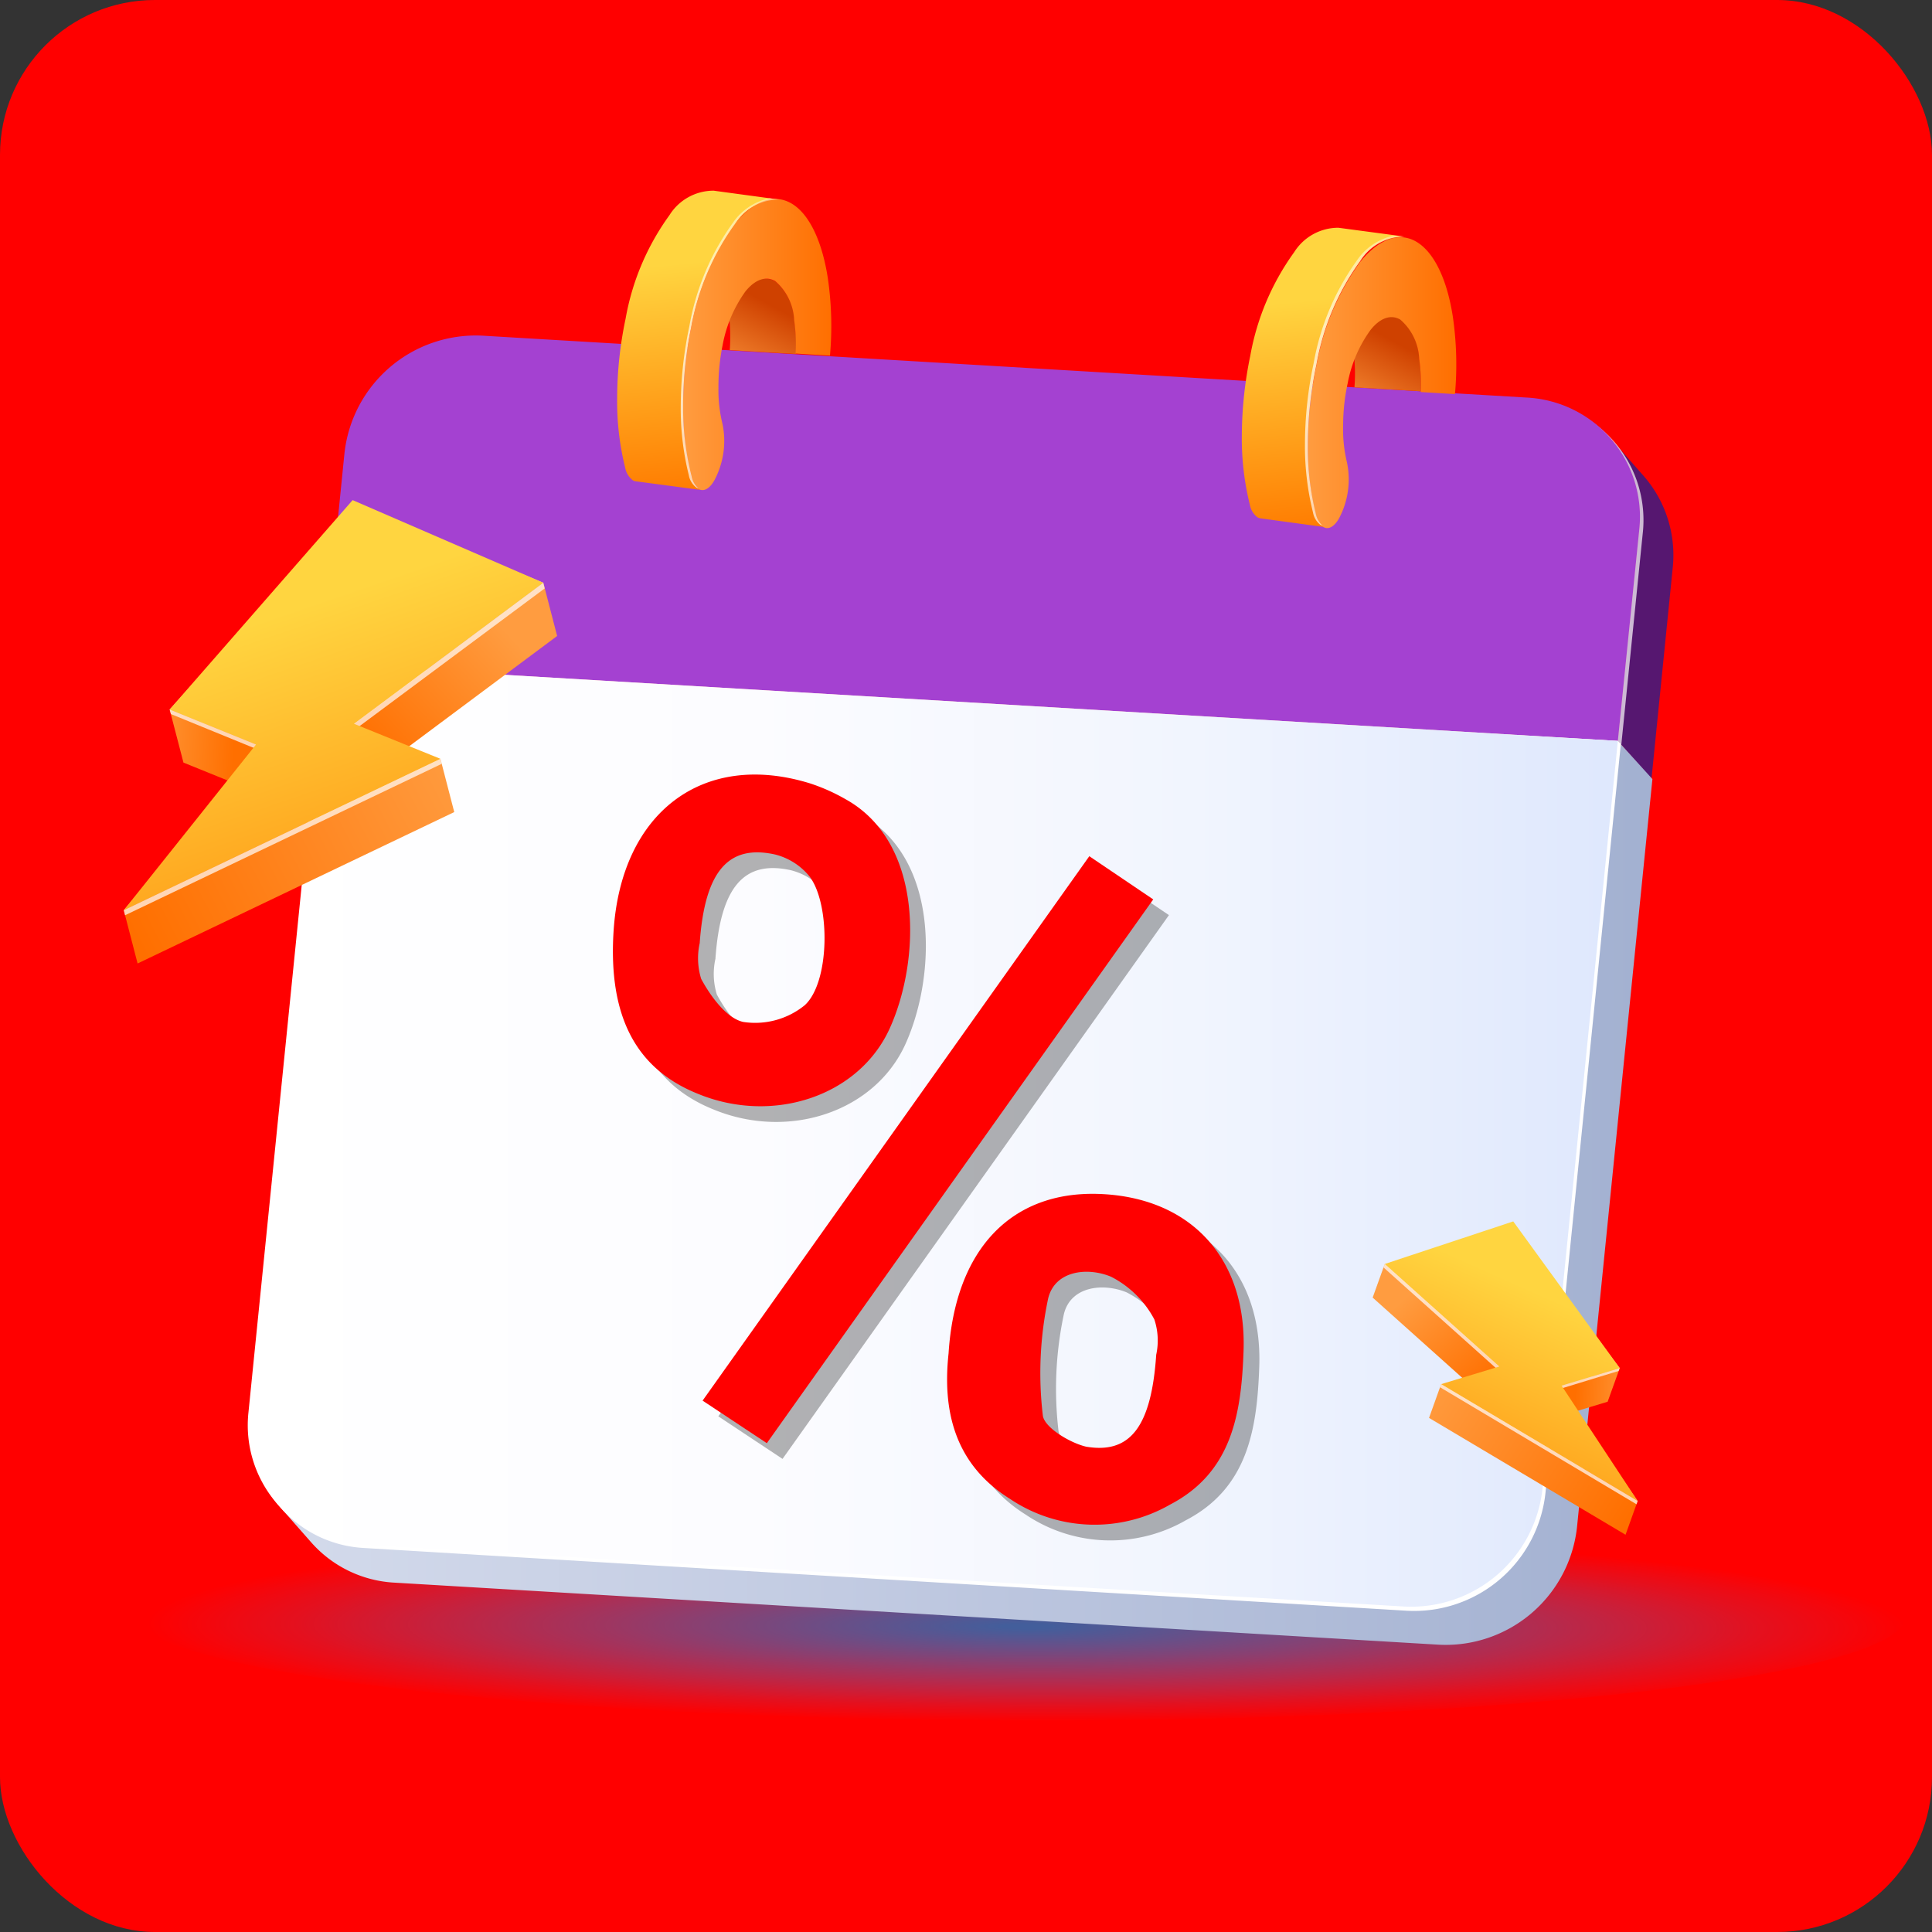<svg xmlns="http://www.w3.org/2000/svg" xmlns:xlink="http://www.w3.org/1999/xlink" viewBox="0 0 123 123"><rect x="0" y="0" width="123" height="123" fill="#333333" stroke="none"/><defs><style>.cls-1{isolation:isolate;}.cls-2{fill:red;}.cls-3{opacity:0.9;fill:url(#radial-gradient);}.cls-10,.cls-3{mix-blend-mode:multiply;}.cls-4{fill:#561770;}.cls-5,.cls-8{fill:#fff;}.cls-14,.cls-18,.cls-5{opacity:0.7;mix-blend-mode:overlay;}.cls-6{fill:#a441d1;}.cls-7{fill:url(#linear-gradient);}.cls-9{fill:url(#linear-gradient-2);}.cls-10{opacity:0.3;}.cls-11{fill:url(#linear-gradient-3);}.cls-12{fill:url(#linear-gradient-4);}.cls-13{fill:url(#linear-gradient-5);}.cls-14{fill:url(#linear-gradient-6);}.cls-15{fill:url(#linear-gradient-7);}.cls-16{fill:url(#linear-gradient-8);}.cls-17{fill:url(#linear-gradient-9);}.cls-18{fill:url(#linear-gradient-10);}.cls-19{fill:url(#linear-gradient-11);}.cls-20{fill:url(#linear-gradient-12);}.cls-21{fill:url(#linear-gradient-13);}.cls-22{fill:url(#linear-gradient-14);}.cls-23{fill:url(#linear-gradient-15);}.cls-24{fill:url(#linear-gradient-16);}.cls-25{fill:url(#linear-gradient-17);}.cls-26{fill:url(#linear-gradient-18);}</style><radialGradient id="radial-gradient" cx="702.39" cy="-34.6" r="17.85" gradientTransform="matrix(3.14, 0.01, 0, 0.34, -2140.1, 108.28)" gradientUnits="userSpaceOnUse"><stop offset="0.03" stop-color="#2f68ac"/><stop offset="0.48" stop-color="#2977d6" stop-opacity="0.5"/><stop offset="0.83" stop-color="#2681f3" stop-opacity="0.14"/><stop offset="1" stop-color="#2485ff" stop-opacity="0"/></radialGradient><linearGradient id="linear-gradient" x1="17.63" y1="75.94" x2="105.15" y2="75.94" gradientUnits="userSpaceOnUse"><stop offset="0" stop-color="#d3daeb"/><stop offset="0.41" stop-color="#c2cbe2"/><stop offset="0.99" stop-color="#a3b1d1"/></linearGradient><linearGradient id="linear-gradient-2" x1="15.73" y1="72.29" x2="103.01" y2="72.29" gradientUnits="userSpaceOnUse"><stop offset="0.01" stop-color="#fff"/><stop offset="0.37" stop-color="#fcfcff"/><stop offset="0.69" stop-color="#f1f5fe"/><stop offset="0.99" stop-color="#dfe8fd"/></linearGradient><linearGradient id="linear-gradient-3" x1="85.11" y1="26.64" x2="87.98" y2="21.32" gradientUnits="userSpaceOnUse"><stop offset="0" stop-color="#ff9c40"/><stop offset="1" stop-color="#cf4100"/></linearGradient><linearGradient id="linear-gradient-4" x1="83.93" y1="19.04" x2="85.45" y2="33.65" gradientUnits="userSpaceOnUse"><stop offset="0" stop-color="#ffd540"/><stop offset="1" stop-color="#ff7b00"/></linearGradient><linearGradient id="linear-gradient-5" x1="83.26" y1="24.31" x2="92.71" y2="24.31" gradientUnits="userSpaceOnUse"><stop offset="0" stop-color="#ff9c40"/><stop offset="1" stop-color="#ff6f00"/></linearGradient><linearGradient id="linear-gradient-6" x1="83.08" y1="24.23" x2="89.41" y2="24.23" gradientUnits="userSpaceOnUse"><stop offset="0" stop-color="#fff"/><stop offset="1" stop-color="#fff" stop-opacity="0.5"/></linearGradient><linearGradient id="linear-gradient-7" x1="45.34" y1="24.27" x2="48.21" y2="18.95" xlink:href="#linear-gradient-3"/><linearGradient id="linear-gradient-8" x1="44.16" y1="16.67" x2="45.68" y2="31.28" xlink:href="#linear-gradient-4"/><linearGradient id="linear-gradient-9" x1="43.49" y1="21.95" x2="52.94" y2="21.95" xlink:href="#linear-gradient-5"/><linearGradient id="linear-gradient-10" x1="43.31" y1="21.86" x2="49.64" y2="21.86" xlink:href="#linear-gradient-6"/><linearGradient id="linear-gradient-11" x1="159.87" y1="111.1" x2="165.95" y2="110.91" gradientTransform="translate(-140.39 -77.4) rotate(5.18)" xlink:href="#linear-gradient-5"/><linearGradient id="linear-gradient-12" x1="182.59" y1="101.58" x2="174.74" y2="110.3" gradientTransform="translate(-140.39 -77.4) rotate(5.18)" xlink:href="#linear-gradient-5"/><linearGradient id="linear-gradient-13" x1="180.82" y1="110.53" x2="160.85" y2="123.22" gradientTransform="translate(-140.39 -77.4) rotate(5.18)" xlink:href="#linear-gradient-5"/><linearGradient id="linear-gradient-14" x1="168.53" y1="101.55" x2="180.6" y2="128.55" gradientTransform="translate(-140.39 -77.4) rotate(5.18)" xlink:href="#linear-gradient-4"/><linearGradient id="linear-gradient-15" x1="2017.35" y1="88.84" x2="2021.31" y2="88.71" gradientTransform="matrix(-1, 0, 0, 1, 2121.62, 0)" xlink:href="#linear-gradient-5"/><linearGradient id="linear-gradient-16" x1="2032.16" y1="82.64" x2="2027.04" y2="88.31" gradientTransform="matrix(-1, 0, 0, 1, 2121.62, 0)" xlink:href="#linear-gradient-5"/><linearGradient id="linear-gradient-17" x1="2031" y1="88.46" x2="2017.99" y2="96.73" gradientTransform="matrix(-1, 0, 0, 1, 2121.62, 0)" xlink:href="#linear-gradient-5"/><linearGradient id="linear-gradient-18" x1="2023" y1="82.62" x2="2030.86" y2="100.21" gradientTransform="matrix(-1, 0, 0, 1, 2121.62, 0)" xlink:href="#linear-gradient-4"/></defs><title>DISC LOGO</title><g class="cls-1"><g id="Layer_1" data-name="Layer 1"><rect class="cls-2" width="123" height="123" rx="9.86"/><path class="cls-3" d="M121.32,102.9c0,3.76-25.33,6.73-56.55,6.65s-56.53-3.21-56.52-7,25.33-6.74,56.56-6.65S121.33,99.14,121.32,102.9Z"/><path class="cls-4" d="M104.65,30.31l-2.14-2.43a7.66,7.66,0,0,1,1.85,5.87L103,47.17l2.14,2.43,1.35-13.42A7.66,7.66,0,0,0,104.65,30.31Z"/><path class="cls-5" d="M97.4,25.51A7.61,7.61,0,0,1,104.58,34l-1.36,13.41L20.79,42.47l1.35-13.41a8.41,8.41,0,0,1,8.79-7.49Z"/><path class="cls-6" d="M97.19,25.31a7.6,7.6,0,0,1,7.17,8.44L103,47.17,20.58,42.28l1.35-13.42a8.41,8.41,0,0,1,8.78-7.49Z"/><path class="cls-7" d="M103,47.17l-4.8,47.62a8.41,8.41,0,0,1-8.78,7.49L23,98.34a7.63,7.63,0,0,1-5.32-2.57l2.13,2.42a7.6,7.6,0,0,0,5.33,2.57l66.48,3.95a8.41,8.41,0,0,0,8.78-7.49l4.8-47.62Z"/><path class="cls-8" d="M103.19,47.37l-4.8,47.69a8.41,8.41,0,0,1-8.78,7.49l-66.47-4A7.61,7.61,0,0,1,16,90.17l4.8-47.63L103,47.17Z"/><path class="cls-9" d="M103,47.17l-4.8,47.62a8.41,8.41,0,0,1-8.78,7.49L23,98.34a7.61,7.61,0,0,1-7.18-8.44l4.81-47.62Z"/><g class="cls-10"><path d="M40.06,60.33c.47-7.61,5.7-11.57,12.53-9.45a12,12,0,0,1,2.24,1c5,2.77,4.78,10.24,2.82,14.58s-7.43,6.12-12.16,4.2C41.49,69.08,39.73,65.72,40.06,60.33Zm5.49.7a4.44,4.44,0,0,0,.09,2.29c.6,1.11,1.61,2.5,2.67,2.74A5,5,0,0,0,52.23,65c1.62-1.47,1.64-6.48.3-8.21a4.11,4.11,0,0,0-2.19-1.39C47.4,54.75,45.88,56.42,45.55,61Z"/><path d="M61.39,87.17c.42-6.65,4-10.33,9.53-10.16,5.9.19,9.46,4.12,9.25,10-.14,4-.74,7.73-4.68,9.78a9.65,9.65,0,0,1-10.2-.37C61.75,94.2,61,90.78,61.39,87.17Zm13.22.08A4.25,4.25,0,0,0,74.49,85a6.41,6.41,0,0,0-2.76-2.72c-1.49-.62-3.57-.4-4,1.39a22.86,22.86,0,0,0-.34,7.43c.07.76,1.7,1.75,2.75,2C72.94,93.58,74.3,91.85,74.61,87.25Z"/><path d="M70.35,55.51l4.07,2.75L49.82,92.88l-4.09-2.71Z"/></g><path class="cls-2" d="M39.06,59.33c.47-7.61,5.7-11.57,12.53-9.45a12,12,0,0,1,2.24,1c5,2.77,4.78,10.24,2.82,14.58s-7.43,6.12-12.16,4.2C40.49,68.08,38.73,64.72,39.06,59.33Zm5.49.7a4.44,4.44,0,0,0,.09,2.29c.6,1.11,1.61,2.5,2.67,2.74A5,5,0,0,0,51.23,64c1.62-1.47,1.64-6.48.3-8.21a4.11,4.11,0,0,0-2.19-1.39C46.4,53.75,44.88,55.42,44.55,60Z"/><path class="cls-2" d="M60.39,86.17c.42-6.65,4-10.33,9.53-10.16,5.9.19,9.46,4.12,9.25,10-.14,4-.74,7.73-4.68,9.78a9.65,9.65,0,0,1-10.2-.37C60.75,93.2,60,89.78,60.39,86.17Zm13.22.08A4.25,4.25,0,0,0,73.49,84a6.41,6.41,0,0,0-2.76-2.72c-1.49-.62-3.57-.4-4,1.39a22.86,22.86,0,0,0-.34,7.43c.07.76,1.7,1.75,2.75,2C71.94,92.58,73.3,90.85,73.61,86.25Z"/><path class="cls-2" d="M69.35,54.51l4.07,2.75L48.82,91.88l-4.09-2.71Z"/><path class="cls-11" d="M86.15,22.23a10.74,10.74,0,0,1,.08,2.43l4.22.25a11.17,11.17,0,0,0-.1-2.12,3.48,3.48,0,0,0-1.21-2.5.93.93,0,0,0-.41-.15l-4.2-.57a1.07,1.07,0,0,1,.41.15A3.52,3.52,0,0,1,86.15,22.23Z"/><path class="cls-12" d="M84.44,33.57,80.24,33a.62.62,0,0,1-.19-.07,1.29,1.29,0,0,1-.48-.8,17.51,17.51,0,0,1-.51-4.38,25.53,25.53,0,0,1,.54-5.11,16.06,16.06,0,0,1,2.79-6.58,3.32,3.32,0,0,1,2.82-1.56l4.2.56a3.32,3.32,0,0,0-2.82,1.56,15.93,15.93,0,0,0-2.78,6.58,24.87,24.87,0,0,0-.55,5.12,17.42,17.42,0,0,0,.51,4.37,1.29,1.29,0,0,0,.48.8A.44.44,0,0,0,84.44,33.57Z"/><path class="cls-13" d="M85.51,27.07a12.6,12.6,0,0,1,.29-2.67A8.36,8.36,0,0,1,87.26,21c.6-.75,1.27-1,1.88-.66a3.48,3.48,0,0,1,1.21,2.5,11.17,11.17,0,0,1,.1,2.12l2.18.13a21.16,21.16,0,0,0-.13-4.89c-.35-2.32-1.16-4.11-2.31-4.8s-2.45-.14-3.6,1.28a15.93,15.93,0,0,0-2.78,6.58,24.87,24.87,0,0,0-.55,5.12,17.42,17.42,0,0,0,.51,4.37,1.29,1.29,0,0,0,.48.8c.31.19.69,0,1-.55a5.28,5.28,0,0,0,.5-3.58A8.91,8.91,0,0,1,85.51,27.07Z"/><path class="cls-14" d="M89.41,15.07,88.74,15a3.75,3.75,0,0,0-2.33,1.55,16,16,0,0,0-2.78,6.59,24.78,24.78,0,0,0-.55,5.11,17.42,17.42,0,0,0,.51,4.37,1.29,1.29,0,0,0,.48.8l.14.06a1.36,1.36,0,0,1-.44-.77,17.42,17.42,0,0,1-.51-4.37,24.87,24.87,0,0,1,.55-5.12,15.93,15.93,0,0,1,2.78-6.58A3.32,3.32,0,0,1,89.41,15.07Z"/><path class="cls-15" d="M46.38,19.86a11.35,11.35,0,0,1,.08,2.43l4.21.25a10.43,10.43,0,0,0-.09-2.12,3.48,3.48,0,0,0-1.21-2.5.93.93,0,0,0-.41-.15l-4.21-.56a1,1,0,0,1,.42.14A3.52,3.52,0,0,1,46.38,19.86Z"/><path class="cls-16" d="M44.67,31.2l-4.21-.56a.45.45,0,0,1-.18-.07,1.29,1.29,0,0,1-.48-.8,17.45,17.45,0,0,1-.51-4.38,24.82,24.82,0,0,1,.54-5.11,15.92,15.92,0,0,1,2.79-6.58,3.31,3.31,0,0,1,2.82-1.56l4.2.57a3.27,3.27,0,0,0-2.82,1.55A16,16,0,0,0,44,20.85,24.68,24.68,0,0,0,43.49,26,17.42,17.42,0,0,0,44,30.33a1.29,1.29,0,0,0,.48.8A.44.44,0,0,0,44.67,31.2Z"/><path class="cls-17" d="M45.74,24.7A13.25,13.25,0,0,1,46,22a8.49,8.49,0,0,1,1.46-3.45c.61-.75,1.28-1,1.89-.66a3.48,3.48,0,0,1,1.21,2.5,10.43,10.43,0,0,1,.09,2.12l2.19.13a21.16,21.16,0,0,0-.13-4.89c-.35-2.32-1.16-4.11-2.31-4.79s-2.45-.15-3.6,1.27A16,16,0,0,0,44,20.85,24.68,24.68,0,0,0,43.49,26,17.42,17.42,0,0,0,44,30.33a1.29,1.29,0,0,0,.48.8c.31.19.69,0,1-.55A5.33,5.33,0,0,0,46,27,8.91,8.91,0,0,1,45.74,24.7Z"/><path class="cls-18" d="M49.64,12.71,49,12.62a3.75,3.75,0,0,0-2.33,1.55,16,16,0,0,0-2.78,6.59,24.78,24.78,0,0,0-.55,5.11,17.42,17.42,0,0,0,.51,4.37,1.26,1.26,0,0,0,.48.8.35.35,0,0,0,.14.06,1.31,1.31,0,0,1-.44-.77A17.42,17.42,0,0,1,43.49,26,24.68,24.68,0,0,1,44,20.85a16,16,0,0,1,2.79-6.59A3.27,3.27,0,0,1,49.64,12.71Z"/><polygon class="cls-19" points="16.3 47.4 17.18 50.78 11.68 48.55 10.8 45.17 16.3 47.4"/><polygon class="cls-20" points="34.59 37.1 35.47 40.49 23.42 49.47 22.54 46.08 34.59 37.1"/><polygon class="cls-21" points="28.04 48.31 28.92 51.7 8.76 61.34 7.88 57.95 28.04 48.31"/><polygon class="cls-5" points="28.12 48.63 7.96 58.27 7.88 57.95 16.41 47.72 10.88 45.46 10.8 45.17 22.57 32.15 34.59 37.1 34.68 37.46 22.66 46.4 28.04 48.31 28.12 48.63"/><polygon class="cls-22" points="28.04 48.31 7.88 57.95 16.3 47.4 10.8 45.17 22.45 31.84 34.59 37.1 22.54 46.08 28.04 48.31"/><polygon class="cls-23" points="99.42 88.22 98.65 90.36 102.35 89.24 103.12 87.1 99.42 88.22"/><polygon class="cls-24" points="88.16 80.47 87.39 82.61 94.68 89.14 95.45 87 88.16 80.47"/><polygon class="cls-25" points="91.75 88.12 90.98 90.27 103.49 97.71 104.26 95.56 91.75 88.12"/><polygon class="cls-5" points="91.68 88.32 104.19 95.77 104.26 95.56 99.33 88.42 103.05 87.28 103.12 87.1 96.25 77.96 88.16 80.47 88.08 80.69 95.35 87.2 91.75 88.12 91.68 88.32"/><polygon class="cls-26" points="91.75 88.12 104.26 95.56 99.42 88.22 103.12 87.1 96.34 77.76 88.16 80.47 95.45 87 91.75 88.12"/></g></g></svg>